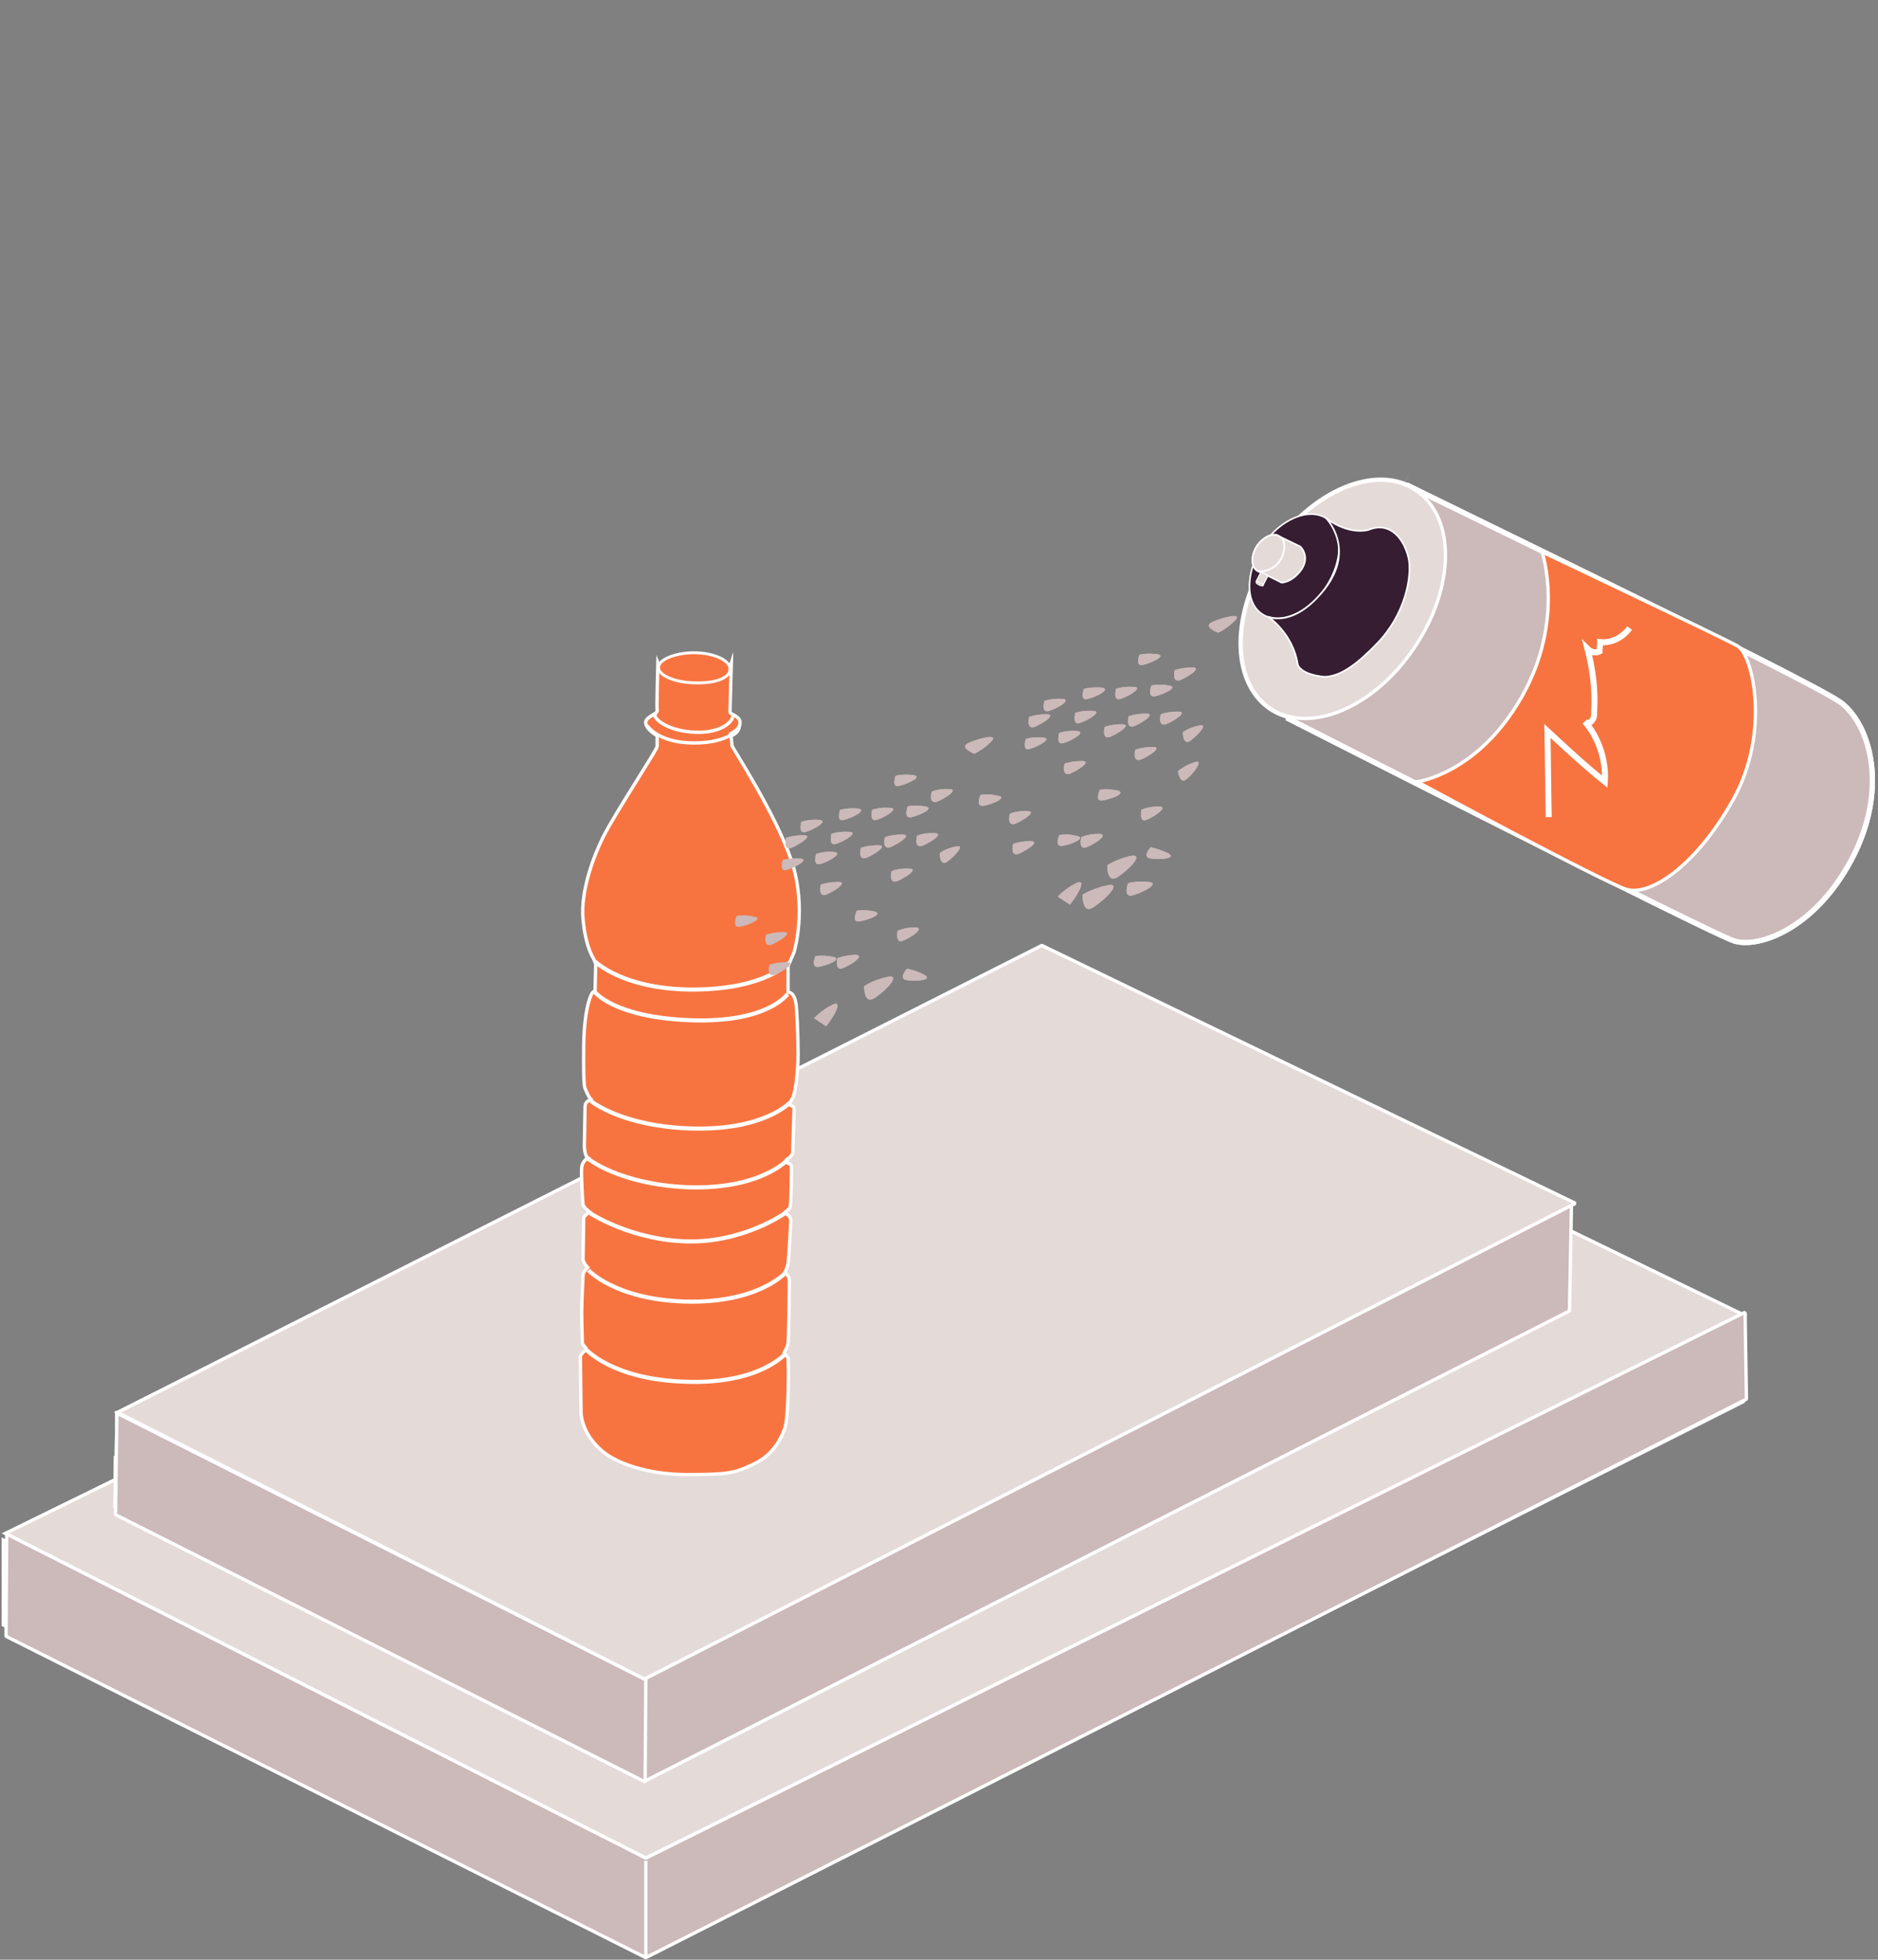 <?xml version="1.0" encoding="utf-8"?>
<!-- Generator: Adobe Illustrator 25.2.3, SVG Export Plug-In . SVG Version: 6.00 Build 0)  -->
<svg version="1.1" id="Layer_1" xmlns="http://www.w3.org/2000/svg" xmlns:xlink="http://www.w3.org/1999/xlink" x="0px" y="0px"
	 viewBox="0 0 281.2 293.3" style="enable-background:new 0 0 281.2 293.3;" xml:space="preserve">
<rect x="0" y="0" width="281.2" height="293.3" fill="#808080" stroke="none"/>
<style type="text/css">
	.st0{fill:none;stroke:#FFFFFF;stroke-width:0.5;stroke-linejoin:bevel;stroke-miterlimit:10;}
	.st1{fill:#CCB9B9;stroke:#FFFFFF;stroke-width:0.5;stroke-miterlimit:10;}
	.st2{fill:#E4DAD8;stroke:#FFFFFF;stroke-width:0.5;stroke-miterlimit:10;}
	.st3{fill:#CCB9B9;stroke:#FFFFFF;stroke-width:0.5;stroke-linejoin:bevel;stroke-miterlimit:10;}
	.st4{fill:#E4DAD8;stroke:#FFFFFF;stroke-width:0.5;stroke-linejoin:bevel;stroke-miterlimit:10;}
	.st5{fill:none;stroke:#FFFFFF;stroke-width:0.5;stroke-miterlimit:10;}
	.st6{fill:#CCB9B9;}
	.st7{fill:#CCB9B9;stroke:#FFFFFF;stroke-width:0.791;stroke-miterlimit:10;}
	.st8{fill:#F77441;}
	.st9{fill:#B79797;stroke:#FFFFFF;stroke-width:0.791;stroke-miterlimit:10;}
	.st10{fill:#361D32;stroke:#FFFFFF;stroke-width:0.215;stroke-miterlimit:10;}
	.st11{fill:none;stroke:#361D32;stroke-width:0.14;stroke-miterlimit:10;}
	.st12{fill:#E4DAD8;stroke:#FFFFFF;stroke-width:0.215;stroke-miterlimit:10;}
	.st13{fill:none;stroke:#FFFFFF;stroke-width:0.895;stroke-miterlimit:10;}
	.st14{fill:#E4DAD8;stroke:#FFFFFF;stroke-width:0.154;stroke-miterlimit:10;}
	.st15{fill:#E4DAD8;stroke:#FFFFFF;stroke-width:0.123;stroke-miterlimit:10.001;}
	.st16{fill:#F77441;stroke:#FFFFFF;stroke-width:0.5;stroke-miterlimit:10;}
	.st17{fill:#361D32;stroke:#FFFFFF;stroke-width:0.25;stroke-miterlimit:10;}
	.st18{fill:#E4DAD8;stroke:#FFFFFF;stroke-width:0.25;stroke-miterlimit:10;}
	.st19{fill:#F77441;stroke:#FFFFFF;stroke-width:0.431;stroke-miterlimit:10;}
	.st20{fill:#F77441;stroke:#FFFFFF;stroke-width:0.61;stroke-miterlimit:10;}
	.st21{fill:none;stroke:#FFFFFF;stroke-width:0.615;stroke-miterlimit:10;}
</style>
<g>
	<g>
		<line class="st0" x1="96.3" y1="270.6" x2="96.2" y2="285.9"/>
		<polygon class="st1" points="17.2,225.5 97,265.9 232.3,197.8 232.6,182.1 157.2,147.6 17.3,218.1 		"/>
		<polygon class="st1" points="17.3,226.7 17.5,211.5 97.1,250.5 96.8,265.9 		"/>
		<polygon class="st1" points="0.5,230.5 0.5,243.2 97.4,292.2 261,209.8 260.7,196.8 97.3,278.1 		"/>
		<path class="st2" d="M17.6,211.4c0,0,79.4,39.1,79.5,39l135.2-68.3l-79.9-38.6L17.6,211.4z"/>
		<polygon class="st2" points="96.7,278.1 261.1,196.8 163.9,149.6 0.8,229.5 		"/>
		<polygon class="st1" points="17.2,225.5 96.7,266.5 235,196.2 235.3,180.5 157.2,147.6 17.3,218.1 		"/>
		<polygon class="st3" points="17.3,226.7 17.5,211.5 96.7,251.4 96.6,266.7 		"/>
		<polygon class="st3" points="1,229.6 0.9,244.9 96.7,293 261.5,209.4 261.3,196.4 96.7,278.1 		"/>
		<path class="st4" d="M17.6,211.4l78.9,39.9l139.4-71.2L156,141.5L17.6,211.4z"/>
		<line class="st5" x1="96.7" y1="278.5" x2="96.7" y2="292.8"/>
	</g>
	<g>
		<path class="st6" d="M153.6,110.6c0,0-0.6,1.9,0.6,1.5c1.3-0.4,3.5-1.6,2-1.7C154.7,110.2,153.6,110.6,153.6,110.6"/>
		<path class="st6" d="M156.4,104.9c0,0-0.6,1.9,0.7,1.5s3.5-1.7,1.9-1.8S156.4,104.9,156.4,104.9"/>
		<path class="st6" d="M154.1,107.3c0,0-0.5,1.9,0.8,1.5c1.2-0.5,3.4-1.9,1.8-1.9C155.1,106.9,154.1,107.3,154.1,107.3"/>
		<path class="st6" d="M158.6,109.7c0,0-0.6,1.9,0.7,1.5s3.5-1.7,1.9-1.8C159.6,109.3,158.6,109.7,158.6,109.7"/>
		<path class="st6" d="M161,106.7c0,0-0.5,1.9,0.7,1.5c1.3-0.4,3.5-1.8,1.9-1.8C162,106.3,161,106.7,161,106.7"/>
		<path class="st6" d="M159.4,114.3c0,0-0.5,1.9,0.8,1.5c1.2-0.5,3.4-1.9,1.8-1.9C160.4,113.9,159.4,114.3,159.4,114.3"/>
		<path class="st6" d="M162.3,103.1c0,0-0.7,1.9,0.6,1.5c1.3-0.3,3.6-1.5,2-1.7C163.3,102.8,162.3,103.1,162.3,103.1"/>
		<path class="st6" d="M165.4,108.8c0,0-0.5,1.9,0.8,1.5c1.2-0.5,3.4-1.9,1.8-1.9C166.4,108.4,165.4,108.8,165.4,108.8"/>
		<path class="st6" d="M167.1,103.1c0,0-0.5,1.9,0.7,1.5c1.3-0.4,3.5-1.8,1.9-1.8C168.1,102.7,167.1,103.1,167.1,103.1"/>
		<path class="st6" d="M177.1,109.6c0,0,0,2,1.1,1.3c1.1-0.8,2.9-2.7,1.3-2.3C178,108.9,177.1,109.6,177.1,109.6"/>
		<path class="st6" d="M173.8,106.9c0,0-0.5,1.9,0.8,1.5c1.2-0.5,3.4-1.9,1.8-1.9C174.8,106.5,173.8,106.9,173.8,106.9"/>
		<path class="st6" d="M172.4,102.6c0,0-0.7,1.9,0.6,1.6s3.6-1.4,2-1.6C173.5,102.3,172.4,102.6,172.4,102.6"/>
		<path class="st6" d="M170.6,98c0,0-0.7,1.9,0.6,1.5c1.3-0.3,3.6-1.4,2-1.6C171.6,97.7,170.6,98,170.6,98"/>
		<path class="st6" d="M175.9,100.3c0,0-0.5,1.9,0.8,1.5c1.2-0.5,3.4-1.9,1.8-1.9C176.9,99.9,175.9,100.3,175.9,100.3"/>
		<path class="st6" d="M176.4,115.4c0,0,0.2,2.1,1.3,1.2s2.7-3.1,1.1-2.5C177.3,114.6,176.4,115.4,176.4,115.4"/>
		<path class="st6" d="M169,107.2c0,0-0.5,1.9,0.8,1.5c1.2-0.5,3.4-1.9,1.8-1.9C170,106.8,169,107.2,169,107.2"/>
		<path class="st6" d="M170,112.2c0,0-0.5,1.9,0.8,1.5c1.2-0.5,3.4-1.9,1.8-1.9C171,111.8,170,112.2,170,112.2"/>
		<path class="st6" d="M164.7,118.2c0,0-0.9,1.8,0.4,1.6c1.3-0.2,3.7-1.1,2.2-1.5C165.8,118,164.7,118.2,164.7,118.2"/>
		<path class="st6" d="M170.9,121.2c0,0-0.4,2,0.8,1.5s3.4-2,1.8-2C171.9,120.7,170.9,121.2,170.9,121.2"/>
		<path class="st6" d="M165.8,129.5c0,0-0.1,2.8,1.5,1.8s4.2-3.6,2-3.2C167.1,128.6,165.8,129.5,165.8,129.5"/>
		<path class="st6" d="M161.9,125.3c0,0-0.5,2,0.8,1.5s3.5-2,1.8-2C162.9,124.8,161.9,125.3,161.9,125.3"/>
		<path class="st6" d="M158.6,125c0,0-0.8,1.8,0.5,1.6c1.3-0.2,3.7-1.2,2.1-1.5C159.7,124.7,158.6,125,158.6,125"/>
		<path class="st6" d="M151.7,126.3c0,0-0.5,1.9,0.8,1.5c1.2-0.5,3.4-1.9,1.8-1.9C152.7,125.9,151.7,126.3,151.7,126.3"/>
		<path class="st6" d="M162.1,133.9c0,0-0.1,3,1.6,1.9c1.7-1.1,4.5-3.8,2.1-3.3C163.5,133,162.1,133.9,162.1,133.9"/>
		<path class="st6" d="M160.2,135.4c1.1-1.3,2.7-4.1,0.9-3.2c-1.8,0.9-2.7,2-2.7,2"/>
		<path class="st6" d="M172.3,126.8c0,0-1.4,1.5,0,1.7s4,0,2.6-0.8C173.4,127,172.3,126.8,172.3,126.8"/>
		<path class="st6" d="M168.9,132.2c0,0-0.8,2.2,0.7,1.8s4.2-1.8,2.4-2C170.1,131.8,168.9,132.2,168.9,132.2"/>
		<path class="st6" d="M151.2,121.8c0,0-0.5,1.9,0.8,1.5c1.2-0.5,3.4-1.9,1.8-1.9C152.2,121.3,151.2,121.8,151.2,121.8"/>
		<path class="st6" d="M146.8,119c0,0-0.8,1.8,0.5,1.6c1.3-0.2,3.7-1.3,2.1-1.5C147.8,118.7,146.8,119,146.8,119"/>
		<path class="st6" d="M182.4,94.7c0,0-2.4-0.9-0.9-1.6s4.7-1.5,3.4-0.2C183.6,94.2,182.4,94.7,182.4,94.7"/>
	</g>
	<g>
		<path class="st6" d="M117.2,128.7c0,0-0.6,1.9,0.6,1.5c1.3-0.4,3.5-1.6,2-1.7C118.2,128.4,117.2,128.7,117.2,128.7"/>
		<path class="st6" d="M120,123c0,0-0.6,1.9,0.7,1.5c1.3-0.4,3.5-1.7,1.9-1.8S120,123,120,123"/>
		<path class="st6" d="M117.7,125.4c0,0-0.5,1.9,0.8,1.5c1.2-0.5,3.4-1.9,1.8-1.9C118.7,125,117.7,125.4,117.7,125.4"/>
		<path class="st6" d="M122.2,127.8c0,0-0.6,1.9,0.7,1.5c1.3-0.4,3.5-1.7,1.9-1.8C123.2,127.4,122.2,127.8,122.2,127.8"/>
		<path class="st6" d="M124.5,124.8c0,0-0.5,1.9,0.7,1.5c1.3-0.4,3.5-1.8,1.9-1.8C125.5,124.4,124.5,124.8,124.5,124.8"/>
		<path class="st6" d="M122.9,132.4c0,0-0.5,1.9,0.8,1.5c1.2-0.5,3.4-1.9,1.8-1.9C123.9,132,122.9,132.4,122.9,132.4"/>
		<path class="st6" d="M125.8,121.2c0,0-0.7,1.9,0.6,1.5c1.3-0.3,3.6-1.5,2-1.7C126.8,120.9,125.8,121.2,125.8,121.2"/>
		<path class="st6" d="M128.9,126.9c0,0-0.5,1.9,0.8,1.5c1.2-0.5,3.4-1.9,1.8-1.9C129.9,126.5,128.9,126.9,128.9,126.9"/>
		<path class="st6" d="M130.6,121.2c0,0-0.5,1.9,0.7,1.5c1.3-0.4,3.5-1.8,1.9-1.8C131.6,120.8,130.6,121.2,130.6,121.2"/>
		<path class="st6" d="M140.7,127.7c0,0,0,2,1.1,1.3c1.1-0.8,2.9-2.7,1.3-2.3C141.5,127,140.7,127.7,140.7,127.7"/>
		<path class="st6" d="M137.3,125.1c0,0-0.5,1.9,0.8,1.5c1.2-0.5,3.4-1.9,1.8-1.9C138.3,124.6,137.3,125.1,137.3,125.1"/>
		<path class="st6" d="M135.9,120.7c0,0-0.7,1.9,0.6,1.6s3.6-1.4,2-1.6C137,120.4,135.9,120.7,135.9,120.7"/>
		<path class="st6" d="M134.1,116.1c0,0-0.7,1.9,0.6,1.5c1.3-0.3,3.6-1.4,2-1.6C135.2,115.8,134.1,116.1,134.1,116.1"/>
		<path class="st6" d="M139.5,118.5c0,0-0.5,1.9,0.8,1.5c1.2-0.5,3.4-1.9,1.8-1.9C140.4,118,139.5,118.5,139.5,118.5"/>
		<path class="st6" d="M132.5,125.3c0,0-0.5,1.9,0.8,1.5c1.2-0.5,3.4-1.9,1.8-1.9C133.5,124.9,132.5,125.3,132.5,125.3"/>
		<path class="st6" d="M133.5,130.4c0,0-0.5,1.9,0.8,1.5c1.2-0.5,3.4-1.9,1.8-1.9C134.5,129.9,133.5,130.4,133.5,130.4"/>
		<path class="st6" d="M128.3,136.3c0,0-0.9,1.8,0.4,1.6c1.3-0.2,3.7-1.1,2.2-1.5C129.3,136.1,128.3,136.3,128.3,136.3"/>
		<path class="st6" d="M134.4,139.3c0,0-0.4,2,0.8,1.5c1.3-0.5,3.4-2,1.8-2C135.5,138.8,134.4,139.3,134.4,139.3"/>
		<path class="st6" d="M129.4,147.6c0,0-0.1,2.8,1.5,1.8s4.2-3.6,2-3.2C130.6,146.7,129.4,147.6,129.4,147.6"/>
		<path class="st6" d="M125.4,143.4c0,0-0.5,2,0.8,1.5s3.5-2,1.8-2C126.4,143,125.4,143.4,125.4,143.4"/>
		<path class="st6" d="M122.1,143.1c0,0-0.8,1.8,0.5,1.6c1.3-0.2,3.7-1.2,2.1-1.5C123.2,142.9,122.1,143.1,122.1,143.1"/>
		<path class="st6" d="M115.2,144.4c0,0-0.5,1.9,0.8,1.5c1.2-0.5,3.4-1.9,1.8-1.9C116.2,144,115.2,144.4,115.2,144.4"/>
		<path class="st6" d="M123.7,153.6c1.1-1.3,2.7-4.1,0.9-3.2c-1.8,0.9-2.7,2-2.7,2"/>
		<path class="st6" d="M135.8,145c0,0-1.4,1.5,0,1.7s4,0,2.6-0.8C136.9,145.1,135.8,145,135.8,145"/>
		<path class="st6" d="M114.7,139.9c0,0-0.5,1.9,0.8,1.5c1.2-0.5,3.4-1.9,1.8-1.9C115.7,139.5,114.7,139.9,114.7,139.9"/>
		<path class="st6" d="M110.3,137.1c0,0-0.8,1.8,0.5,1.6c1.3-0.2,3.7-1.3,2.1-1.5C111.4,136.8,110.3,137.1,110.3,137.1"/>
		<path class="st6" d="M145.9,112.8c0,0-2.4-0.9-0.9-1.6s4.7-1.5,3.4-0.2C147.1,112.3,145.9,112.8,145.9,112.8"/>
	</g>
	<g>
		<path class="st7" d="M275.7,105.2c4.4,3.4,7.1,13,1.5,23.5s-14.1,13.3-17.6,12.1c-3.5-1.1-66.6-33.2-66.6-33.2l16.9-35.4
			C209.8,72.3,271.3,101.9,275.7,105.2z"/>
		<path class="st8" d="M260.2,96.7c2.3,1.4,4.9,13-0.7,23c-5.6,10-12.5,14.5-16,13.4C240,132,212.2,117,212.2,117s9-1.1,15.6-12.6
			s3.1-21.8,3.1-21.8S257.9,95.4,260.2,96.7"/>
		<path class="st6" d="M211.8,96.9c-6,9-15.7,13.1-21.6,9.1c-5.9-4-5.8-14.5,0.2-23.5s15.7-13.1,21.6-9.1
			C218,77.4,217.9,87.9,211.8,96.9"/>
		<path class="st9" d="M211.8,96.9c-6,9-15.7,13.1-21.6,9.1c-5.9-4-5.8-14.5,0.2-23.5s15.7-13.1,21.6-9.1
			C218,77.4,217.9,87.9,211.8,96.9z"/>
		<path class="st6" d="M198.5,87.9c-2.6,3.9-6.9,5.7-9.5,4c-2.6-1.7-2.5-6.3,0.1-10.3c2.6-3.9,6.9-5.7,9.5-4
			C201.2,79.4,201.1,84,198.5,87.9"/>
		<path class="st10" d="M198.5,87.9c-2.6,3.9-6.9,5.7-9.5,4c-2.6-1.7-2.5-6.3,0.1-10.3c2.6-3.9,6.9-5.7,9.5-4
			C201.2,79.4,201.1,84,198.5,87.9z"/>
		<path class="st6" d="M194.7,85.5c-1,1.4-2.5,2.1-3.4,1.4c-0.9-0.6-0.9-2.3,0-3.7c1-1.4,2.5-2.1,3.4-1.4
			C195.6,82.4,195.6,84.1,194.7,85.5"/>
		<path class="st11" d="M194.7,85.5c-1,1.4-2.5,2.1-3.4,1.4c-0.9-0.6-0.9-2.3,0-3.7c1-1.4,2.5-2.1,3.4-1.4
			C195.6,82.4,195.6,84.1,194.7,85.5z"/>
		<path class="st10" d="M198.6,77.6c3.6,2.6,6.3,1.7,6.3,1.7c3.4-1.4,5.4,2.3,5.9,4.3s-0.4,8.4-4.6,12.7c-4.2,4.3-8.3,6.3-11.7,3.2
			c-0.5-4.9-4.6-7.2-4.6-7.2s3.8,1.8,8.5-4.2C203,82.1,198.6,77.6,198.6,77.6"/>
		<path class="st6" d="M191.6,84c-1,1.4-2.5,2.1-3.4,1.4c-0.9-0.6-0.9-2.3,0-3.7c1-1.4,2.5-2.1,3.4-1.4
			C192.6,80.9,192.6,82.6,191.6,84"/>
		<path class="st12" d="M191.6,84c-1,1.4-2.5,2.1-3.4,1.4c-0.9-0.6-0.9-2.3,0-3.7c1-1.4,2.5-2.1,3.4-1.4
			C192.6,80.9,192.6,82.6,191.6,84z"/>
		<path class="st12" d="M191.8,80.4l2.9,1.4c0,0,1.5,1.4,0.2,3.4c-1.4,2-3,2-3,2l-3.4-1.7c0,0,2.3,0.2,3.4-2
			C192.9,81.3,191.8,80.4,191.8,80.4z"/>
		<path class="st13" d="M231.9,122.3c-0.1-4.3-0.1-8.6-0.2-12.9c2.8,2.6,5.6,5.2,8.6,7.6c0.2-3.2-0.9-6.6-3-9
			c0.3,0.3,0.9,0.2,1.1-0.2c0.3-0.3,0.3-0.8,0.3-1.3c0.2-3.2-0.2-6.3-1-9.4c0.5,0.5,1.2,0.7,1.8,0.4c0-0.5,0.1-0.9,0.1-1.4
			c1.7,0.2,3.4-0.7,4.4-2.1"/>
		<rect x="188.2" y="86" transform="matrix(0.46 -0.888 0.888 0.46 25.136 214.58)" class="st14" width="1.6" height="1.2"/>
		
			<ellipse transform="matrix(0.429 -0.903 0.903 0.429 28.744 220.288)" class="st15" cx="188.7" cy="87.4" rx="0.2" ry="0.6"/>
	</g>
	<g>
		<path class="st6" d="M153.6,110.6c0,0-0.6,1.9,0.6,1.5c1.3-0.4,3.5-1.6,2-1.7C154.7,110.2,153.6,110.6,153.6,110.6"/>
		<path class="st6" d="M156.4,104.9c0,0-0.6,1.9,0.7,1.5s3.5-1.7,1.9-1.8S156.4,104.9,156.4,104.9"/>
		<path class="st6" d="M154.1,107.3c0,0-0.5,1.9,0.8,1.5c1.2-0.5,3.4-1.9,1.8-1.9C155.1,106.9,154.1,107.3,154.1,107.3"/>
		<path class="st6" d="M158.6,109.7c0,0-0.6,1.9,0.7,1.5s3.5-1.7,1.9-1.8C159.6,109.3,158.6,109.7,158.6,109.7"/>
		<path class="st6" d="M161,106.7c0,0-0.5,1.9,0.7,1.5c1.3-0.4,3.5-1.8,1.9-1.8C162,106.3,161,106.7,161,106.7"/>
		<path class="st6" d="M159.4,114.3c0,0-0.5,1.9,0.8,1.5c1.2-0.5,3.4-1.9,1.8-1.9C160.4,113.9,159.4,114.3,159.4,114.3"/>
		<path class="st6" d="M162.3,103.1c0,0-0.7,1.9,0.6,1.5c1.3-0.3,3.6-1.5,2-1.7C163.3,102.8,162.3,103.1,162.3,103.1"/>
		<path class="st6" d="M165.4,108.8c0,0-0.5,1.9,0.8,1.5c1.2-0.5,3.4-1.9,1.8-1.9C166.4,108.4,165.4,108.8,165.4,108.8"/>
		<path class="st6" d="M167.1,103.1c0,0-0.5,1.9,0.7,1.5c1.3-0.4,3.5-1.8,1.9-1.8C168.1,102.7,167.1,103.1,167.1,103.1"/>
		<path class="st6" d="M177.1,109.6c0,0,0,2,1.1,1.3c1.1-0.8,2.9-2.7,1.3-2.3C178,108.9,177.1,109.6,177.1,109.6"/>
		<path class="st6" d="M173.8,106.9c0,0-0.5,1.9,0.8,1.5c1.2-0.5,3.4-1.9,1.8-1.9C174.8,106.5,173.8,106.9,173.8,106.9"/>
		<path class="st6" d="M172.4,102.6c0,0-0.7,1.9,0.6,1.6s3.6-1.4,2-1.6C173.5,102.3,172.4,102.6,172.4,102.6"/>
		<path class="st6" d="M170.6,98c0,0-0.7,1.9,0.6,1.5c1.3-0.3,3.6-1.4,2-1.6C171.6,97.7,170.6,98,170.6,98"/>
		<path class="st6" d="M175.9,100.3c0,0-0.5,1.9,0.8,1.5c1.2-0.5,3.4-1.9,1.8-1.9C176.9,99.9,175.9,100.3,175.9,100.3"/>
		<path class="st6" d="M176.4,115.4c0,0,0.2,2.1,1.3,1.2s2.7-3.1,1.1-2.5C177.3,114.6,176.4,115.4,176.4,115.4"/>
		<path class="st6" d="M169,107.2c0,0-0.5,1.9,0.8,1.5c1.2-0.5,3.4-1.9,1.8-1.9C170,106.8,169,107.2,169,107.2"/>
		<path class="st6" d="M170,112.2c0,0-0.5,1.9,0.8,1.5c1.2-0.5,3.4-1.9,1.8-1.9C171,111.8,170,112.2,170,112.2"/>
		<path class="st6" d="M164.7,118.2c0,0-0.9,1.8,0.4,1.6c1.3-0.2,3.7-1.1,2.2-1.5C165.8,118,164.7,118.2,164.7,118.2"/>
		<path class="st6" d="M170.9,121.2c0,0-0.4,2,0.8,1.5s3.4-2,1.8-2C171.9,120.7,170.9,121.2,170.9,121.2"/>
		<path class="st6" d="M165.8,129.5c0,0-0.1,2.8,1.5,1.8s4.2-3.6,2-3.2C167.1,128.6,165.8,129.5,165.8,129.5"/>
		<path class="st6" d="M161.9,125.3c0,0-0.5,2,0.8,1.5s3.5-2,1.8-2C162.9,124.8,161.9,125.3,161.9,125.3"/>
		<path class="st6" d="M158.6,125c0,0-0.8,1.8,0.5,1.6c1.3-0.2,3.7-1.2,2.1-1.5C159.7,124.7,158.6,125,158.6,125"/>
		<path class="st6" d="M151.7,126.3c0,0-0.5,1.9,0.8,1.5c1.2-0.5,3.4-1.9,1.8-1.9C152.7,125.9,151.7,126.3,151.7,126.3"/>
		<path class="st6" d="M162.1,133.9c0,0-0.1,3,1.6,1.9c1.7-1.1,4.5-3.8,2.1-3.3C163.5,133,162.1,133.9,162.1,133.9"/>
		<path class="st6" d="M160.2,135.4c1.1-1.3,2.7-4.1,0.9-3.2c-1.8,0.9-2.7,2-2.7,2"/>
		<path class="st6" d="M172.3,126.8c0,0-1.4,1.5,0,1.7s4,0,2.6-0.8C173.4,127,172.3,126.8,172.3,126.8"/>
		<path class="st6" d="M168.9,132.2c0,0-0.8,2.2,0.7,1.8s4.2-1.8,2.4-2C170.1,131.8,168.9,132.2,168.9,132.2"/>
		<path class="st6" d="M151.2,121.8c0,0-0.5,1.9,0.8,1.5c1.2-0.5,3.4-1.9,1.8-1.9C152.2,121.3,151.2,121.8,151.2,121.8"/>
		<path class="st6" d="M146.8,119c0,0-0.8,1.8,0.5,1.6c1.3-0.2,3.7-1.3,2.1-1.5C147.8,118.7,146.8,119,146.8,119"/>
		<path class="st6" d="M182.4,94.7c0,0-2.4-0.9-0.9-1.6s4.7-1.5,3.4-0.2C183.6,94.2,182.4,94.7,182.4,94.7"/>
	</g>
	<g>
		<path class="st7" d="M275.7,105.2c4.4,3.4,7.1,13,1.5,23.5s-14.1,13.3-17.6,12.1c-3.5-1.1-66.6-33.2-66.6-33.2l16.9-35.4
			C209.8,72.3,271.3,101.9,275.7,105.2z"/>
		<path class="st16" d="M260.2,96.7c2.3,1.4,4.9,13-0.7,23c-5.6,10-12.5,14.5-16,13.4C240,132,212.2,117,212.2,117s9-1.1,15.6-12.6
			s3.1-21.8,3.1-21.8S257.9,95.4,260.2,96.7"/>
		<path class="st6" d="M211.8,96.9c-6,9-15.7,13.1-21.6,9.1c-5.9-4-5.8-14.5,0.2-23.5s15.7-13.1,21.6-9.1
			C218,77.4,217.9,87.9,211.8,96.9"/>
		<path class="st4" d="M211.8,96.9c-6,9-15.7,13.1-21.6,9.1c-5.9-4-5.8-14.5,0.2-23.5s15.7-13.1,21.6-9.1
			C218,77.4,217.9,87.9,211.8,96.9z"/>
		<path class="st6" d="M198.5,87.9c-2.6,3.9-6.9,5.7-9.5,4c-2.6-1.7-2.5-6.3,0.1-10.3c2.6-3.9,6.9-5.7,9.5-4
			C201.2,79.4,201.1,84,198.5,87.9"/>
		<path class="st10" d="M198.5,87.9c-2.6,3.9-6.9,5.7-9.5,4c-2.6-1.7-2.5-6.3,0.1-10.3c2.6-3.9,6.9-5.7,9.5-4
			C201.2,79.4,201.1,84,198.5,87.9z"/>
		<path class="st6" d="M194.7,85.5c-1,1.4-2.5,2.1-3.4,1.4c-0.9-0.6-0.9-2.3,0-3.7c1-1.4,2.5-2.1,3.4-1.4
			C195.6,82.4,195.6,84.1,194.7,85.5"/>
		<path class="st11" d="M194.7,85.5c-1,1.4-2.5,2.1-3.4,1.4c-0.9-0.6-0.9-2.3,0-3.7c1-1.4,2.5-2.1,3.4-1.4
			C195.6,82.4,195.6,84.1,194.7,85.5z"/>
		<path class="st17" d="M198.6,77.6c3.6,2.6,6.3,1.7,6.3,1.7c3.4-1.4,5.4,1.6,6,4.2c0.6,2.7-0.5,8.5-4.7,12.8
			c-2.8,2.9-5.3,4.9-7.8,5c-0.4,0-1.9-0.2-2.9-0.7s-1.2-1.1-1.2-1.2c-0.7-4.6-4.4-7.1-4.4-7.1s3.8,1.8,8.5-4.2
			C203,82.1,198.6,77.6,198.6,77.6"/>
		<path class="st6" d="M191.6,84c-1,1.4-2.5,2.1-3.4,1.4c-0.9-0.6-0.9-2.3,0-3.7c1-1.4,2.5-2.1,3.4-1.4
			C192.6,80.9,192.6,82.6,191.6,84"/>
		<path class="st18" d="M191.6,84c-1,1.4-2.5,2.1-3.4,1.4c-0.9-0.6-0.9-2.3,0-3.7c1-1.4,2.5-2.1,3.4-1.4
			C192.6,80.9,192.6,82.6,191.6,84z"/>
		<path class="st18" d="M191.8,80.4l2.9,1.4c0,0,1.5,1.4,0.2,3.4c-1.4,2-3,2-3,2l-3.4-1.7c0,0,2.3,0.2,3.4-2
			C192.9,81.3,191.8,80.4,191.8,80.4z"/>
		<path class="st13" d="M231.9,122.3c-0.1-4.3-0.1-8.6-0.2-12.9c2.8,2.6,5.6,5.2,8.6,7.6c0.2-3.2-0.9-6.6-3-9
			c0.3,0.3,0.9,0.2,1.1-0.2c0.3-0.3,0.3-0.8,0.3-1.3c0.2-3.2-0.2-6.3-1-9.4c0.5,0.5,1.2,0.7,1.8,0.4c0-0.5,0.1-0.9,0.1-1.4
			c1.7,0.2,3.4-0.7,4.4-2.1"/>
		<rect x="188.2" y="86" transform="matrix(0.46 -0.888 0.888 0.46 25.136 214.58)" class="st14" width="1.6" height="1.2"/>
		
			<ellipse transform="matrix(0.429 -0.903 0.903 0.429 28.744 220.288)" class="st15" cx="188.7" cy="87.4" rx="0.2" ry="0.6"/>
	</g>
	<g>
		<path class="st16" d="M96.7,108.2c0.6-1.5,3.7-2.7,7.4-2.6c3.7,0.1,6.6,1.4,6.6,3s-2.4,2.3-6.7,2.4
			C99.7,111.1,96.6,108.4,96.7,108.2z"/>
		<path class="st16" d="M96.7,108.3c0.2,1,1.7,1.8,1.7,1.8s0,1.2,0,1.6c0,0.5-6.3,10-8.1,13.6c-1.4,2.8-3.4,8.1-3,12.3
			c0.4,4.3,1.6,5.9,1.6,5.9l0.3,0.8c0,0-0.1,3.8-0.1,4s-0.4-0.4-1,1.8c-0.6,2.2-0.7,5.5-0.7,6.3c0,0.9-0.1,5.8,0.2,6.5
			c0.3,0.7,0.6,1.4,0.9,1.6s-0.9,0-0.9,1.2s-0.1,4.8-0.1,5.8s0.3,1.7,0.5,1.8c0,0-0.8,0.5-0.9,1.4c-0.1,1,0.1,4.3,0.2,5.6
			c0.1,0.4,1,1.1,1,1.1s-0.9,0.6-0.9,0.9c0,0-0.1,5.5-0.1,6.1s0.7,1.3,0.7,1.3s-0.7,0.6-0.7,1.2c0,0.6-0.2,3.7-0.2,5.6
			c0,1.9,0.1,3.9,0.1,4.4s0.6,0.7,0.6,1.1c0,0-0.9,0.6-0.9,1.1c0,0.6,0.1,7.9,0.1,7.9c0,0.2-0.2,3.3,3.2,6.2c2,1.7,6.6,3.5,12.7,3.5
			s7.1-0.2,10-1.6c2.9-1.4,4-3.7,4.6-5.3s0.6-9.5,0.5-10.5c0-0.3-0.6-0.6-0.6-0.8s0.5-0.7,0.6-1.5s0.2-8.2,0.2-9.2s-0.7-1.3-0.7-1.3
			s0.4-0.8,0.5-1.4c0.1-0.6,0.4-5.8,0.4-6.5s-0.9-1-0.9-1.1s0.7-0.5,0.8-0.8c0.2-1,0.2-5.5,0.2-5.5c0-0.2,0-0.6,0-0.7
			c-0.1-0.4-0.9-0.4-0.9-0.7s1.1-0.6,1.1-1.4s0.2-5.8,0.2-6.4c0-0.6-0.6-0.4-0.7-0.8c0,0,0.5-0.9,0.6-1.1c0.3-1,0.7-3.4,0.7-6.4
			c0-2.9-0.2-6.7-0.3-7.4c-0.1-0.7-0.4-1.8-1.2-1.8c0-0.1,0-3.9,0-3.9l0.9-2.1c0,0,2-6.6-0.4-13.7c-2.4-7.1-8.8-16.8-8.9-17.2
			c0-0.4-0.2-1.8-0.2-1.8s1.4-0.6,1.4-1.6c0.1-1-1.5-1.3-1.5-1.6l0.2-7.3c0,0-0.8,2.5-4.9,2.4c-5.1-0.1-6.1-2.5-6.1-2.5
			s-0.2,7-0.1,7.2C98.3,107,96.5,107.3,96.7,108.3z"/>
		<path class="st5" d="M98.3,106.8c-1,0.3,1.3,2.7,6,2.8s5.9-2.5,5.2-2.5"/>
		<path class="st5" d="M110.7,108.9c0,0-1.3,2.3-6.8,2.3c-5.4,0-7-2.6-7-2.6"/>
		<path class="st19" d="M98.6,99.9c0-1.3,2.9-2.3,5.7-2.2c2.8,0.1,5.1,1.2,5,2.5c0,1.3-2.3,2.1-5.2,2
			C101.4,102.2,98.6,101.2,98.6,99.9z"/>
		<path class="st20" d="M104.3,100.4"/>
		<path class="st20" d="M121.4,137"/>
		<path class="st21" d="M88.5,164.8c0,0,4.6,3.8,15.1,4.1c10.9,0.3,14.7-3.9,14.7-3.9"/>
		<path class="st21" d="M87.9,173.3c0,0,4.7,4,15.3,4.4c10.9,0.3,14.8-4.2,14.8-4.2"/>
		<path class="st21" d="M88.1,190.1c0,0,4,4.4,14.5,4.7c10.9,0.3,15-4.3,15-4.3"/>
		<path class="st21" d="M88.4,181.6c0,0,6.1,4,14.5,4.2s14.6-4.2,14.6-4.2"/>
		<path class="st21" d="M87.8,202c0,0,4,4.5,14.9,4.8c11.2,0.4,15-4.3,15-4.3"/>
		<path class="st21" d="M89.1,143.9c0,0,4.3,4.3,15,4.2c10.6-0.1,14-4,14-4"/>
		<path class="st21" d="M89.1,148.5c0,0,2.9,3.8,14.4,4.2s14.4-3.9,14.4-3.9"/>
	</g>
	<g>
		<path class="st6" d="M117.2,128.7c0,0-0.6,1.9,0.6,1.5c1.3-0.4,3.5-1.6,2-1.7C118.2,128.4,117.2,128.7,117.2,128.7"/>
		<path class="st6" d="M120,123c0,0-0.6,1.9,0.7,1.5c1.3-0.4,3.5-1.7,1.9-1.8S120,123,120,123"/>
		<path class="st6" d="M117.7,125.4c0,0-0.5,1.9,0.8,1.5c1.2-0.5,3.4-1.9,1.8-1.9C118.7,125,117.7,125.4,117.7,125.4"/>
		<path class="st6" d="M122.2,127.8c0,0-0.6,1.9,0.7,1.5c1.3-0.4,3.5-1.7,1.9-1.8C123.2,127.4,122.2,127.8,122.2,127.8"/>
		<path class="st6" d="M124.5,124.8c0,0-0.5,1.9,0.7,1.5c1.3-0.4,3.5-1.8,1.9-1.8C125.5,124.4,124.5,124.8,124.5,124.8"/>
		<path class="st6" d="M122.9,132.4c0,0-0.5,1.9,0.8,1.5c1.2-0.5,3.4-1.9,1.8-1.9C123.9,132,122.9,132.4,122.9,132.4"/>
		<path class="st6" d="M125.8,121.2c0,0-0.7,1.9,0.6,1.5c1.3-0.3,3.6-1.5,2-1.7C126.8,120.9,125.8,121.2,125.8,121.2"/>
		<path class="st6" d="M128.9,126.9c0,0-0.5,1.9,0.8,1.5c1.2-0.5,3.4-1.9,1.8-1.9C129.9,126.5,128.9,126.9,128.9,126.9"/>
		<path class="st6" d="M130.6,121.2c0,0-0.5,1.9,0.7,1.5c1.3-0.4,3.5-1.8,1.9-1.8C131.6,120.8,130.6,121.2,130.6,121.2"/>
		<path class="st6" d="M140.7,127.7c0,0,0,2,1.1,1.3c1.1-0.8,2.9-2.7,1.3-2.3C141.5,127,140.7,127.7,140.7,127.7"/>
		<path class="st6" d="M137.3,125.1c0,0-0.5,1.9,0.8,1.5c1.2-0.5,3.4-1.9,1.8-1.9C138.3,124.6,137.3,125.1,137.3,125.1"/>
		<path class="st6" d="M135.9,120.7c0,0-0.7,1.9,0.6,1.6s3.6-1.4,2-1.6C137,120.4,135.9,120.7,135.9,120.7"/>
		<path class="st6" d="M134.1,116.1c0,0-0.7,1.9,0.6,1.5c1.3-0.3,3.6-1.4,2-1.6C135.2,115.8,134.1,116.1,134.1,116.1"/>
		<path class="st6" d="M139.5,118.5c0,0-0.5,1.9,0.8,1.5c1.2-0.5,3.4-1.9,1.8-1.9C140.4,118,139.5,118.5,139.5,118.5"/>
		<path class="st6" d="M132.5,125.3c0,0-0.5,1.9,0.8,1.5c1.2-0.5,3.4-1.9,1.8-1.9C133.5,124.9,132.5,125.3,132.5,125.3"/>
		<path class="st6" d="M133.5,130.4c0,0-0.5,1.9,0.8,1.5c1.2-0.5,3.4-1.9,1.8-1.9C134.5,129.9,133.5,130.4,133.5,130.4"/>
		<path class="st6" d="M128.3,136.3c0,0-0.9,1.8,0.4,1.6c1.3-0.2,3.7-1.1,2.2-1.5C129.3,136.1,128.3,136.3,128.3,136.3"/>
		<path class="st6" d="M134.4,139.3c0,0-0.4,2,0.8,1.5c1.3-0.5,3.4-2,1.8-2C135.5,138.8,134.4,139.3,134.4,139.3"/>
		<path class="st6" d="M129.4,147.6c0,0-0.1,2.8,1.5,1.8s4.2-3.6,2-3.2C130.6,146.7,129.4,147.6,129.4,147.6"/>
		<path class="st6" d="M125.4,143.4c0,0-0.5,2,0.8,1.5s3.5-2,1.8-2C126.4,143,125.4,143.4,125.4,143.4"/>
		<path class="st6" d="M122.1,143.1c0,0-0.8,1.8,0.5,1.6c1.3-0.2,3.7-1.2,2.1-1.5C123.2,142.9,122.1,143.1,122.1,143.1"/>
		<path class="st6" d="M115.2,144.4c0,0-0.5,1.9,0.8,1.5c1.2-0.5,3.4-1.9,1.8-1.9C116.2,144,115.2,144.4,115.2,144.4"/>
		<path class="st6" d="M123.7,153.6c1.1-1.3,2.7-4.1,0.9-3.2c-1.8,0.9-2.7,2-2.7,2"/>
		<path class="st6" d="M135.8,145c0,0-1.4,1.5,0,1.7s4,0,2.6-0.8C136.9,145.1,135.8,145,135.8,145"/>
		<path class="st6" d="M114.7,139.9c0,0-0.5,1.9,0.8,1.5c1.2-0.5,3.4-1.9,1.8-1.9C115.7,139.5,114.7,139.9,114.7,139.9"/>
		<path class="st6" d="M110.3,137.1c0,0-0.8,1.8,0.5,1.6c1.3-0.2,3.7-1.3,2.1-1.5C111.4,136.8,110.3,137.1,110.3,137.1"/>
		<path class="st6" d="M145.9,112.8c0,0-2.4-0.9-0.9-1.6s4.7-1.5,3.4-0.2C147.1,112.3,145.9,112.8,145.9,112.8"/>
	</g>
</g>
</svg>
